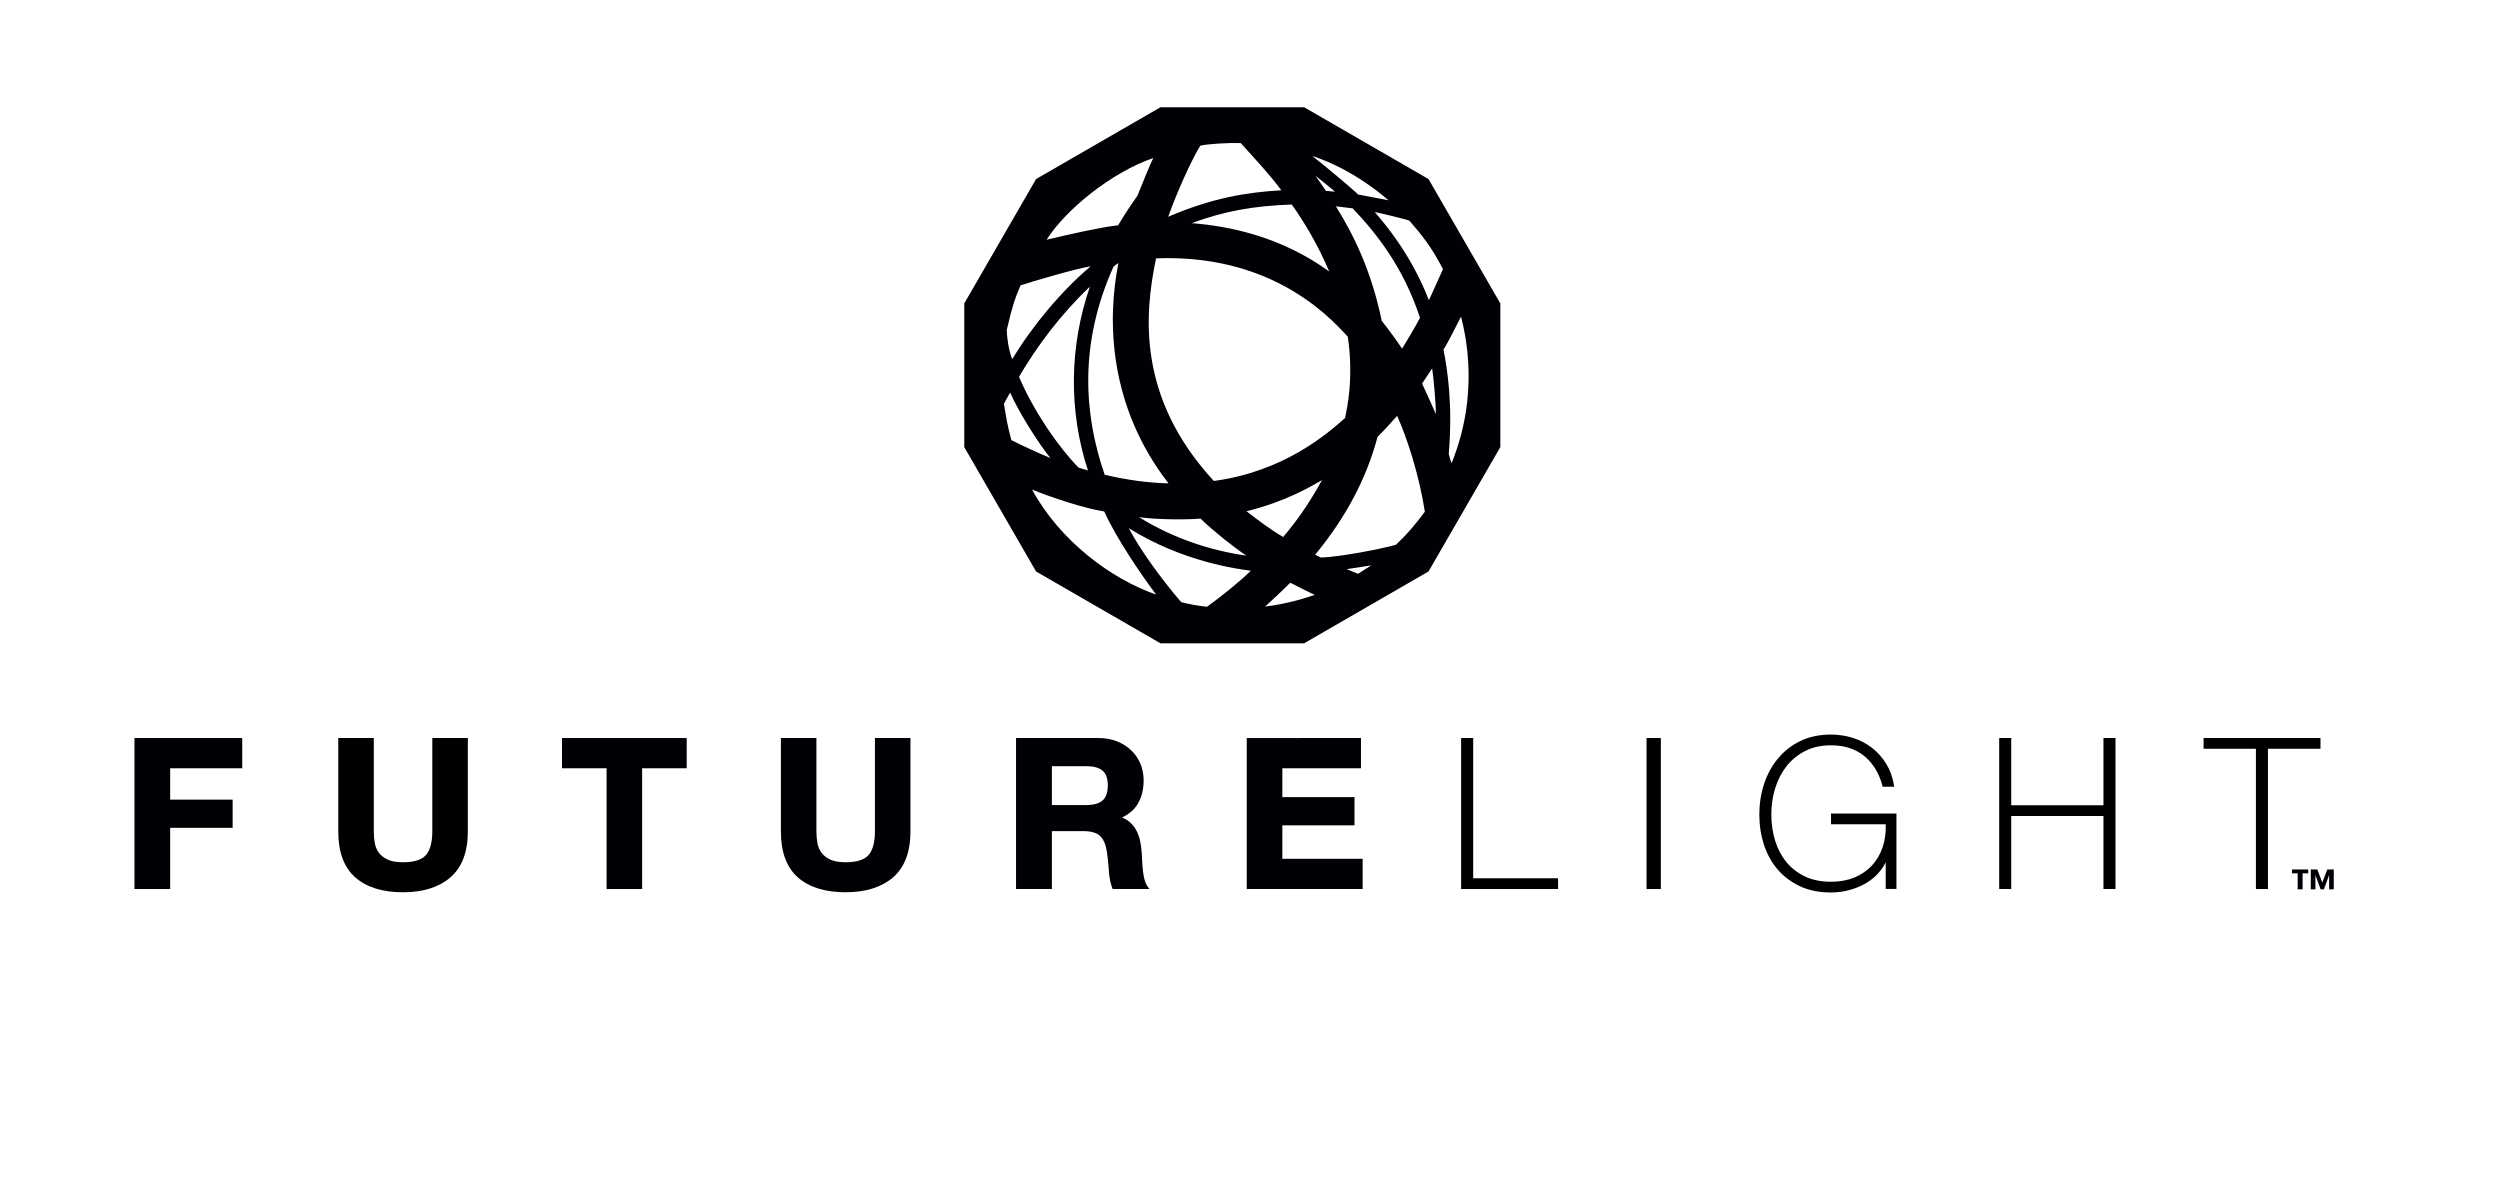 <?xml version="1.0" encoding="UTF-8" standalone="no"?>
<!-- Created with Inkscape (http://www.inkscape.org/) -->

<svg
   xmlns:dc="http://purl.org/dc/elements/1.1/"
   xmlns:cc="http://creativecommons.org/ns#"
   xmlns:rdf="http://www.w3.org/1999/02/22-rdf-syntax-ns#"
   xmlns:svg="http://www.w3.org/2000/svg"
   xmlns="http://www.w3.org/2000/svg"
   xmlns:sodipodi="http://sodipodi.sourceforge.net/DTD/sodipodi-0.dtd"
   xmlns:inkscape="http://www.inkscape.org/namespaces/inkscape"
   version="1.1"
   id="svg2"
   xml:space="preserve"
   width="450.38"
   height="215.419"
   viewBox="0 0 450.38 215.419"
   sodipodi:docname="FUTURELIGHT 2018_Stacked_BLACK.svg"
   inkscape:version="0.92.5 (2060ec1f9f, 2020-04-08)"><defs
     id="defs6"><clipPath
       clipPathUnits="userSpaceOnUse"
       id="clipPath26"><path
         d="M 0,161.564 H 337.785 V 0 H 0 Z"
         id="path24"
         inkscape:connector-curvature="0" /></clipPath></defs><sodipodi:namedview
     pagecolor="#ffffff"
     bordercolor="#666666"
     borderopacity="1"
     objecttolerance="10"
     gridtolerance="10"
     guidetolerance="10"
     inkscape:pageopacity="0"
     inkscape:pageshadow="2"
     inkscape:window-width="781"
     inkscape:window-height="480"
     id="namedview4"
     showgrid="false"
     inkscape:zoom="1.0524446"
     inkscape:cx="225.19"
     inkscape:cy="107.70934"
     inkscape:window-x="1920"
     inkscape:window-y="27"
     inkscape:window-maximized="0"
     inkscape:current-layer="g10" /><g
     id="g10"
     inkscape:groupmode="layer"
     inkscape:label="FUTURELIGHT 2018_Stacked_BLACK"
     transform="matrix(1.333,0,0,-1.333,0,215.419)"><g
       id="g12"
       transform="translate(311.952,43.575)"><path
         d="M 0,0 H -0.761 V -2.161 H -1.425 V 0 H -2.188 V 0.521 H 0 Z M 3.45,-2.161 H 2.825 v 1.9 H 2.813 l -0.691,-1.9 H 1.674 l -0.691,1.9 H 0.97 v -1.9 H 0.346 V 0.521 H 1.229 L 1.9,-1.243 2.571,0.521 H 3.45 Z"
         style="fill:#000005;fill-opacity:1;fill-rule:nonzero;stroke:none"
         id="path14"
         inkscape:connector-curvature="0" /></g><g
       id="g16"
       transform="translate(32.738,57.776)"><path
         d="M 0,0 V 4.086 H -14.563 V -16.32 h 4.822 v 8.271 h 8.443 v 3.808 H -9.741 V 0 Z"
         style="fill:#000005;fill-opacity:1;fill-rule:nonzero;stroke:none"
         id="path18"
         inkscape:connector-curvature="0" /></g><g
       id="g20"><g
         id="g22"
         clip-path="url(#clipPath26)"><g
           id="g28"
           transform="translate(58.426,61.863)"><path
             d="m 0,0 v -12.64 c 0,-1.439 -0.288,-2.505 -0.854,-3.167 -0.559,-0.652 -1.607,-0.983 -3.116,-0.983 -0.868,0 -1.564,0.122 -2.069,0.36 -0.502,0.236 -0.898,0.545 -1.178,0.921 -0.285,0.383 -0.467,0.81 -0.555,1.307 -0.091,0.507 -0.138,1.033 -0.138,1.562 V 0 h -4.8 v -12.64 c 0,-2.774 0.773,-4.86 2.3,-6.198 1.518,-1.333 3.685,-2.009 6.44,-2.009 2.718,0 4.88,0.68 6.426,2.022 1.555,1.349 2.344,3.43 2.344,6.185 L 4.8,0 Z"
             style="fill:#000000;fill-opacity:1;fill-rule:nonzero;stroke:none"
             id="path30"
             inkscape:connector-curvature="0" /></g><g
           id="g32"
           transform="translate(75.956,61.862)"><path
             d="m 0,0 v -4.086 h 6.022 v -16.32 h 4.804 v 16.32 h 6.022 V 0 Z"
             style="fill:#000005;fill-opacity:1;fill-rule:nonzero;stroke:none"
             id="path34"
             inkscape:connector-curvature="0" /></g><g
           id="g36"
           transform="translate(118.245,61.863)"><path
             d="m 0,0 v -12.64 c 0,-1.439 -0.288,-2.505 -0.854,-3.167 -0.559,-0.652 -1.607,-0.983 -3.116,-0.983 -0.868,0 -1.563,0.122 -2.068,0.36 -0.503,0.237 -0.899,0.545 -1.179,0.921 -0.285,0.384 -0.467,0.811 -0.555,1.307 -0.091,0.505 -0.137,1.031 -0.137,1.562 V 0 h -4.8 v -12.64 c 0,-2.775 0.773,-4.861 2.299,-6.198 1.518,-1.333 3.685,-2.009 6.44,-2.009 2.718,0 4.88,0.68 6.426,2.022 1.556,1.349 2.344,3.43 2.344,6.185 L 4.8,0 Z"
             style="fill:#000005;fill-opacity:1;fill-rule:nonzero;stroke:none"
             id="path38"
             inkscape:connector-curvature="0" /></g><g
           id="g40"
           transform="translate(149.718,55.472)"><path
             d="m 0,0 c 0,-0.948 -0.236,-1.635 -0.701,-2.042 -0.471,-0.414 -1.201,-0.624 -2.171,-0.624 h -4.687 v 5.248 h 4.687 c 0.97,0 1.701,-0.206 2.173,-0.611 C -0.236,1.573 0,0.91 0,0 m 5.4,-13.708 c -0.195,0.262 -0.338,0.575 -0.437,0.956 -0.103,0.401 -0.178,0.821 -0.221,1.248 -0.048,0.446 -0.081,0.886 -0.099,1.306 -0.02,0.431 -0.039,0.804 -0.058,1.129 -0.039,0.515 -0.111,1.033 -0.215,1.539 -0.11,0.522 -0.284,1.007 -0.516,1.438 -0.236,0.438 -0.547,0.824 -0.923,1.149 -0.283,0.243 -0.623,0.441 -1.017,0.59 0.966,0.455 1.688,1.082 2.15,1.873 0.517,0.885 0.778,1.946 0.778,3.153 0,0.783 -0.142,1.529 -0.426,2.22 C 4.131,3.578 3.715,4.188 3.179,4.709 2.644,5.228 1.993,5.644 1.245,5.941 0.494,6.239 -0.356,6.39 -1.282,6.39 h -11.12 v -20.407 h 4.843 v 7.824 h 4.263 c 1.058,0 1.823,-0.227 2.275,-0.673 0.459,-0.455 0.765,-1.192 0.909,-2.189 0.112,-0.799 0.198,-1.643 0.254,-2.509 0.058,-0.899 0.216,-1.682 0.468,-2.33 l 0.049,-0.123 H 5.63 Z"
             style="fill:#000005;fill-opacity:1;fill-rule:nonzero;stroke:none"
             id="path42"
             inkscape:connector-curvature="0" /></g><g
           id="g44"
           transform="translate(173.306,45.542)"><path
             d="M 0,0 V 4.521 H 9.753 V 8.328 H 0 v 3.905 h 10.627 v 4.086 H -4.812 V -4.087 H 10.852 V 0 Z"
             style="fill:#000005;fill-opacity:1;fill-rule:nonzero;stroke:none"
             id="path46"
             inkscape:connector-curvature="0" /></g><g
           id="g48"
           transform="translate(199.099,42.908)"><path
             d="M 0,0 V 18.954 H -1.632 V -1.452 H 11.469 V 0 Z"
             style="fill:#000000;fill-opacity:1;fill-rule:nonzero;stroke:none"
             id="path50"
             inkscape:connector-curvature="0" /></g><path
           d="m 222.524,41.455 h 1.936 v 20.407 h -1.936 z"
           style="fill:#000000;fill-opacity:1;fill-rule:nonzero;stroke:none"
           id="path52"
           inkscape:connector-curvature="0" /><g
           id="g54"
           transform="translate(247.459,51.655)"><path
             d="M 0,0 V -1.45 H 7.395 C 7.428,-2.582 7.287,-3.621 6.977,-4.544 6.648,-5.514 6.156,-6.353 5.515,-7.037 4.874,-7.722 4.079,-8.263 3.153,-8.644 c -0.927,-0.38 -1.99,-0.573 -3.157,-0.573 -1.35,0 -2.54,0.243 -3.539,0.724 -1,0.479 -1.842,1.136 -2.504,1.951 -0.665,0.818 -1.173,1.79 -1.51,2.891 -0.339,1.105 -0.512,2.297 -0.512,3.543 0,1.226 0.176,2.418 0.525,3.543 0.347,1.119 0.865,2.121 1.54,2.977 0.672,0.852 1.52,1.541 2.521,2.049 0.996,0.507 2.167,0.764 3.479,0.764 1.801,0 3.31,-0.486 4.485,-1.443 C 5.66,6.824 6.488,5.473 6.945,3.765 L 6.983,3.622 H 8.536 L 8.501,3.846 C 8.328,4.913 7.979,5.879 7.464,6.717 6.949,7.555 6.305,8.278 5.552,8.869 4.795,9.461 3.929,9.915 2.976,10.22 c -0.956,0.301 -1.968,0.456 -3.008,0.456 -1.536,0 -2.92,-0.294 -4.115,-0.874 C -5.338,9.223 -6.356,8.428 -7.175,7.439 -7.99,6.456 -8.621,5.299 -9.05,4.001 -9.475,2.706 -9.689,1.323 -9.689,-0.108 c 0,-1.455 0.21,-2.837 0.626,-4.108 0.416,-1.277 1.042,-2.407 1.863,-3.358 0.822,-0.954 1.842,-1.716 3.029,-2.263 1.192,-0.551 2.574,-0.83 4.111,-0.83 0.897,0 1.769,0.114 2.593,0.342 0.831,0.229 1.594,0.553 2.267,0.959 0.68,0.41 1.278,0.924 1.778,1.527 0.319,0.387 0.59,0.807 0.81,1.255 v -3.607 H 8.841 V 0 Z"
             style="fill:#000000;fill-opacity:1;fill-rule:nonzero;stroke:none"
             id="path56"
             inkscape:connector-curvature="0" /></g><g
           id="g58"
           transform="translate(284.278,61.862)"><path
             d="M 0,0 V -9.084 H -12.467 V 0 h -1.625 v -20.406 h 1.625 v 9.87 H 0 v -9.87 H 1.627 V 0 Z"
             style="fill:#000000;fill-opacity:1;fill-rule:nonzero;stroke:none"
             id="path60"
             inkscape:connector-curvature="0" /></g><g
           id="g62"
           transform="translate(297.809,61.862)"><path
             d="M 0,0 V -1.451 H 7.073 V -20.406 H 8.699 V -1.451 H 15.8 V 0 Z"
             style="fill:#000000;fill-opacity:1;fill-rule:nonzero;stroke:none"
             id="path64"
             inkscape:connector-curvature="0" /></g><g
           id="g66"
           transform="translate(195.795,100.253)"><path
             d="m 0,0 c 0.564,6.623 -0.177,11.404 -0.71,14.099 0.486,0.733 1.807,3.362 2.372,4.462 C 2.256,16.175 4.201,8.127 0.378,-1.259 0.252,-0.916 0.092,-0.367 0,0 m -2.682,20.779 c -2.487,6.397 -6.172,10.572 -7.317,11.915 0.798,-0.147 3.807,-0.882 4.653,-1.145 1.603,-1.82 3.023,-3.56 4.563,-6.571 -0.511,-1.177 -1.407,-3.111 -1.899,-4.199 M -1.75,5.349 c 0.034,0.085 -1.854,4.163 -1.854,4.163 0,0 1.156,1.726 1.36,2.044 0.133,-0.705 0.556,-4.995 0.494,-6.207 m -5.393,-17.632 c -2.278,-0.607 -7.421,-1.615 -10.128,-1.717 -0.272,0.109 -0.541,0.265 -0.78,0.384 4.272,5.177 6.996,10.505 8.428,15.927 0.987,0.983 1.896,1.984 2.646,2.84 1.292,-2.838 2.97,-7.922 3.749,-12.958 -1.333,-1.788 -2.454,-3.105 -3.915,-4.476 m -5.117,-3.915 -1.533,0.628 3.32,0.512 z m -12.558,-4.43 c 0.645,0.568 2.822,2.617 3.4,3.228 0.556,-0.292 2.715,-1.386 3.309,-1.637 -0.898,-0.332 -3.595,-1.214 -6.709,-1.591 m -7.868,-0.031 c -1.594,0.211 -2.21,0.316 -3.477,0.637 -2.518,2.919 -5.61,7.132 -7.067,9.982 7.374,-4.604 14.815,-5.514 16.485,-5.742 -1.503,-1.488 -4.317,-3.728 -5.941,-4.877 m -23.627,15.844 c 2.394,-0.984 7.116,-2.565 9.752,-2.958 1.626,-3.605 4.976,-8.524 7.014,-11.23 -6.032,2.086 -12.995,7.24 -16.766,14.188 m -2.797,6.69 c -0.526,1.926 -0.699,3.01 -1.003,4.91 0.046,0.084 0.787,1.459 0.837,1.514 1.121,-2.559 3.761,-6.79 5.442,-8.847 -1.109,0.435 -4.158,1.824 -5.276,2.423 m 1.232,20.905 c 1.137,0.388 7.375,2.248 9.487,2.582 -3.877,-3.251 -7.922,-8.086 -10.597,-12.556 -0.481,1.092 -0.745,3.095 -0.745,3.953 0.791,3.375 1.049,4.059 1.855,6.021 m 17.95,17.217 c -0.314,-0.596 -1.378,-3.176 -2.129,-5.067 -0.757,-1.092 -1.6,-2.307 -2.622,-4.022 -2.596,-0.312 -6.643,-1.238 -9.671,-1.954 2.666,4.165 8.83,9.115 14.422,11.043 m 6.372,-48.731 c 1.871,-1.783 4.318,-3.734 6.2,-5.01 -4.895,0.698 -9.959,2.377 -14.495,5.2 2.603,-0.375 6.89,-0.339 8.295,-0.19 m -11.745,34.056 c 0.203,0.158 0.547,0.424 0.655,0.456 -1.561,-7.854 -1.273,-19.373 6.776,-29.753 -2.711,0.065 -5.541,0.435 -8.626,1.162 -2.795,8.09 -3.521,17.649 1.195,28.135 m -3.457,-27.549 c -0.295,0.085 -0.981,0.289 -1.278,0.38 -2.735,2.818 -6.023,7.555 -8.04,12.274 2.521,4.281 5.713,8.517 9.583,12.181 -2.749,-7.972 -2.934,-16.659 -0.265,-24.835 M -17.13,-3.54 c -1.376,-2.488 -2.966,-5.004 -5.249,-7.681 -1.61,0.928 -3.323,2.222 -4.959,3.478 5.166,1.272 8.46,3.204 10.208,4.203 m 3.493,19.37 c 0.822,-5.727 -0.126,-9.705 -0.373,-10.968 -2.475,-2.204 -8.33,-7.253 -17.74,-8.511 -10.389,11.266 -9.394,22.521 -7.805,30.085 15.079,0.584 22.951,-7.288 25.918,-10.606 m -19.936,25.833 c 0.994,0.244 3.896,0.413 5.456,0.357 1.629,-1.815 3.833,-4.141 5.494,-6.383 -4.625,-0.265 -9.329,-1.017 -15.292,-3.581 1.14,3.232 3.162,7.727 4.342,9.607 M -16.15,24.656 c -6.473,4.716 -13.558,6.156 -18.603,6.535 4.484,1.648 8.441,2.345 13.535,2.518 1.71,-2.369 3.629,-5.636 5.068,-9.053 m 0.78,10.79 -1.229,0.11 c -0.165,0.25 -1.005,1.448 -1.417,2.057 1.761,-1.412 2.646,-2.167 2.646,-2.167 M -3.886,18.398 c -0.533,-1.056 -1.972,-3.448 -2.419,-4.164 -0.893,1.333 -1.892,2.673 -2.749,3.755 -1.394,6.727 -3.747,11.527 -6.198,15.481 0.108,-0.012 2.232,-0.271 2.269,-0.276 3.289,-3.45 6.89,-8.046 9.097,-14.796 m -4.27,15.887 c -0.166,0.039 -3.978,0.764 -4.091,0.777 -0.454,0.497 -4.989,4.311 -6.218,5.22 5.575,-1.819 9.857,-5.581 10.309,-5.997 m 5.421,2.868 -16.812,9.706 H -38.959 L -55.771,37.153 -65.477,20.341 V 0.928 l 9.706,-16.811 16.812,-9.706 h 19.412 l 16.812,9.706 9.707,16.811 v 19.413 z"
             style="fill:#000005;fill-opacity:1;fill-rule:nonzero;stroke:none"
             id="path68"
             inkscape:connector-curvature="0" /></g></g></g></g></svg>